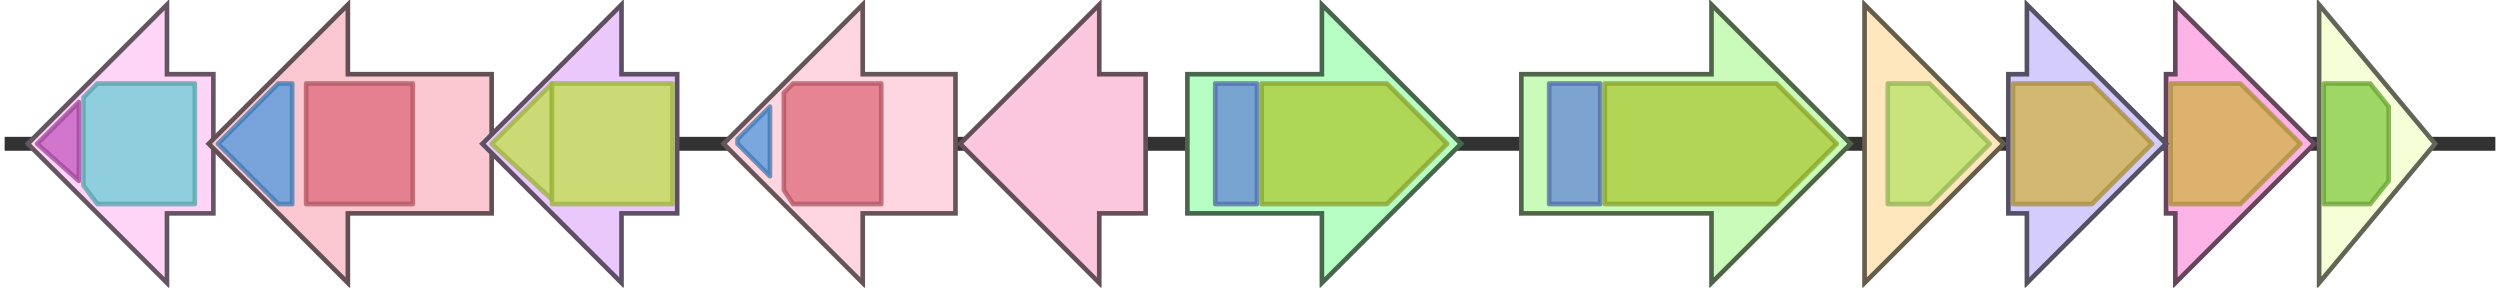 <svg version="1.1" baseProfile="full" xmlns="http://www.w3.org/2000/svg" width="539" height="62">
	<line x1="1" y1="31" x2="538" y2="31" style="stroke:rgb(50,50,50); stroke-width:3 "/>
	<g>
		<title>pvuD</title>
		<polygon class="pvuD" points="467,16 469,16 469,1 499,31 469,61 469,46 467,46" fill="rgb(253,179,230)" fill-opacity="1.0" stroke="rgb(101,71,92)" stroke-width="1" />
		<g>
			<title>PF01032</title>
			<polygon class="PF01032" points="468,18 483,18 496,31 483,44 468,44" stroke-linejoin="round" width="30" height="26" fill="rgb(210,177,70)" stroke="rgb(168,141,56)" stroke-width="1" opacity="0.75" />
		</g>
	</g>
	<g>
		<title>pvuE</title>
		<polygon class="pvuE" points="500,16 500,16 500,1 525,31 500,61 500,46 500,46" fill="rgb(246,254,215)" fill-opacity="1.0" stroke="rgb(98,101,86)" stroke-width="1" />
		<g>
			<title>PF00005</title>
			<polygon class="PF00005" points="501,18 511,18 515,23 515,39 511,44 501,44" stroke-linejoin="round" width="14" height="26" fill="rgb(129,201,63)" stroke="rgb(103,160,50)" stroke-width="1" opacity="0.75" />
		</g>
	</g>
	<g>
		<title>pvsE</title>
		<polygon class="pvsE" points="46,16 36,16 36,1 6,31 36,61 36,46 46,46" fill="rgb(254,213,247)" fill-opacity="1.0" stroke="rgb(101,85,98)" stroke-width="1" />
		<g>
			<title>PF00278</title>
			<polygon class="PF00278" points="8,31 17,22 17,39" stroke-linejoin="round" width="11" height="26" fill="rgb(195,86,191)" stroke="rgb(156,68,152)" stroke-width="1" opacity="0.75" />
		</g>
		<g>
			<title>PF02784</title>
			<polygon class="PF02784" points="18,21 21,18 42,18 42,44 21,44 18,40" stroke-linejoin="round" width="24" height="26" fill="rgb(106,204,212)" stroke="rgb(84,163,169)" stroke-width="1" opacity="0.75" />
		</g>
	</g>
	<g>
		<title>pvsD</title>
		<polygon class="pvsD" points="106,16 75,16 75,1 45,31 75,61 75,46 106,46" fill="rgb(251,200,210)" fill-opacity="1.0" stroke="rgb(100,80,84)" stroke-width="1" />
		<g>
			<title>PF06276</title>
			<polygon class="PF06276" points="47,31 60,18 63,18 63,44 60,44" stroke-linejoin="round" width="16" height="26" fill="rgb(76,151,221)" stroke="rgb(60,120,176)" stroke-width="1" opacity="0.75" />
		</g>
		<g>
			<title>PF04183</title>
			<rect class="PF04183" x="66" y="18" stroke-linejoin="round" width="23" height="26" fill="rgb(221,104,121)" stroke="rgb(176,83,96)" stroke-width="1" opacity="0.75" />
		</g>
	</g>
	<g>
		<title>pvsC</title>
		<polygon class="pvsC" points="146,16 134,16 134,1 104,31 134,61 134,46 146,46" fill="rgb(235,200,251)" fill-opacity="1.0" stroke="rgb(94,80,100)" stroke-width="1" />
		<g>
			<title>PF07690</title>
			<polygon class="PF07690" points="106,31 119,18 119,43" stroke-linejoin="round" width="13" height="26" fill="rgb(193,224,74)" stroke="rgb(154,179,59)" stroke-width="1" opacity="0.75" />
		</g>
		<g>
			<title>PF07690</title>
			<polygon class="PF07690" points="119,18 119,18 145,18 145,44 119,44 119,43" stroke-linejoin="round" width="26" height="26" fill="rgb(193,224,74)" stroke="rgb(154,179,59)" stroke-width="1" opacity="0.75" />
		</g>
	</g>
	<g>
		<title>pvsB</title>
		<polygon class="pvsB" points="206,16 186,16 186,1 156,31 186,61 186,46 206,46" fill="rgb(254,214,225)" fill-opacity="1.0" stroke="rgb(101,85,89)" stroke-width="1" />
		<g>
			<title>PF06276</title>
			<polygon class="PF06276" points="159,30 166,23 166,38 159,31" stroke-linejoin="round" width="7" height="26" fill="rgb(76,151,221)" stroke="rgb(60,120,176)" stroke-width="1" opacity="0.75" />
		</g>
		<g>
			<title>PF04183</title>
			<polygon class="PF04183" points="169,20 171,18 190,18 190,44 171,44 169,41" stroke-linejoin="round" width="21" height="26" fill="rgb(221,104,121)" stroke="rgb(176,83,96)" stroke-width="1" opacity="0.75" />
		</g>
	</g>
	<g>
		<title>pvsA</title>
		<polygon class="pvsA" points="247,16 237,16 237,1 207,31 237,61 237,46 247,46" fill="rgb(250,199,221)" fill-opacity="1.0" stroke="rgb(100,79,88)" stroke-width="1" />
	</g>
	<g>
		<title>psuA</title>
		<polygon class="psuA" points="256,16 285,16 285,1 315,31 285,61 285,46 256,46" fill="rgb(182,254,195)" fill-opacity="1.0" stroke="rgb(72,101,77)" stroke-width="1" />
		<g>
			<title>PF07715</title>
			<rect class="PF07715" x="262" y="18" stroke-linejoin="round" width="9" height="26" fill="rgb(99,133,214)" stroke="rgb(79,106,171)" stroke-width="1" opacity="0.75" />
		</g>
		<g>
			<title>PF00593</title>
			<polygon class="PF00593" points="272,18 299,18 312,31 299,44 272,44" stroke-linejoin="round" width="42" height="26" fill="rgb(171,200,51)" stroke="rgb(136,160,40)" stroke-width="1" opacity="0.75" />
		</g>
	</g>
	<g>
		<title>pvuA</title>
		<polygon class="pvuA" points="328,16 369,16 369,1 399,31 369,61 369,46 328,46" fill="rgb(202,251,186)" fill-opacity="1.0" stroke="rgb(80,100,74)" stroke-width="1" />
		<g>
			<title>PF07715</title>
			<rect class="PF07715" x="334" y="18" stroke-linejoin="round" width="11" height="26" fill="rgb(99,133,214)" stroke="rgb(79,106,171)" stroke-width="1" opacity="0.75" />
		</g>
		<g>
			<title>PF00593</title>
			<polygon class="PF00593" points="346,18 383,18 396,31 383,44 346,44" stroke-linejoin="round" width="52" height="26" fill="rgb(171,200,51)" stroke="rgb(136,160,40)" stroke-width="1" opacity="0.75" />
		</g>
	</g>
	<g>
		<title>pvuB</title>
		<polygon class="pvuB" points="402,16 402,16 402,1 432,31 402,61 402,46 402,46" fill="rgb(254,231,189)" fill-opacity="1.0" stroke="rgb(101,92,75)" stroke-width="1" />
		<g>
			<title>PF01497</title>
			<polygon class="PF01497" points="407,18 416,18 429,31 416,44 407,44" stroke-linejoin="round" width="23" height="26" fill="rgb(183,226,104)" stroke="rgb(146,180,83)" stroke-width="1" opacity="0.75" />
		</g>
	</g>
	<g>
		<title>pvuC</title>
		<polygon class="pvuC" points="433,16 437,16 437,1 467,31 437,61 437,46 433,46" fill="rgb(213,204,254)" fill-opacity="1.0" stroke="rgb(85,81,101)" stroke-width="1" />
		<g>
			<title>PF01032</title>
			<polygon class="PF01032" points="434,18 451,18 464,31 451,44 434,44" stroke-linejoin="round" width="32" height="26" fill="rgb(210,177,70)" stroke="rgb(168,141,56)" stroke-width="1" opacity="0.75" />
		</g>
	</g>
</svg>
